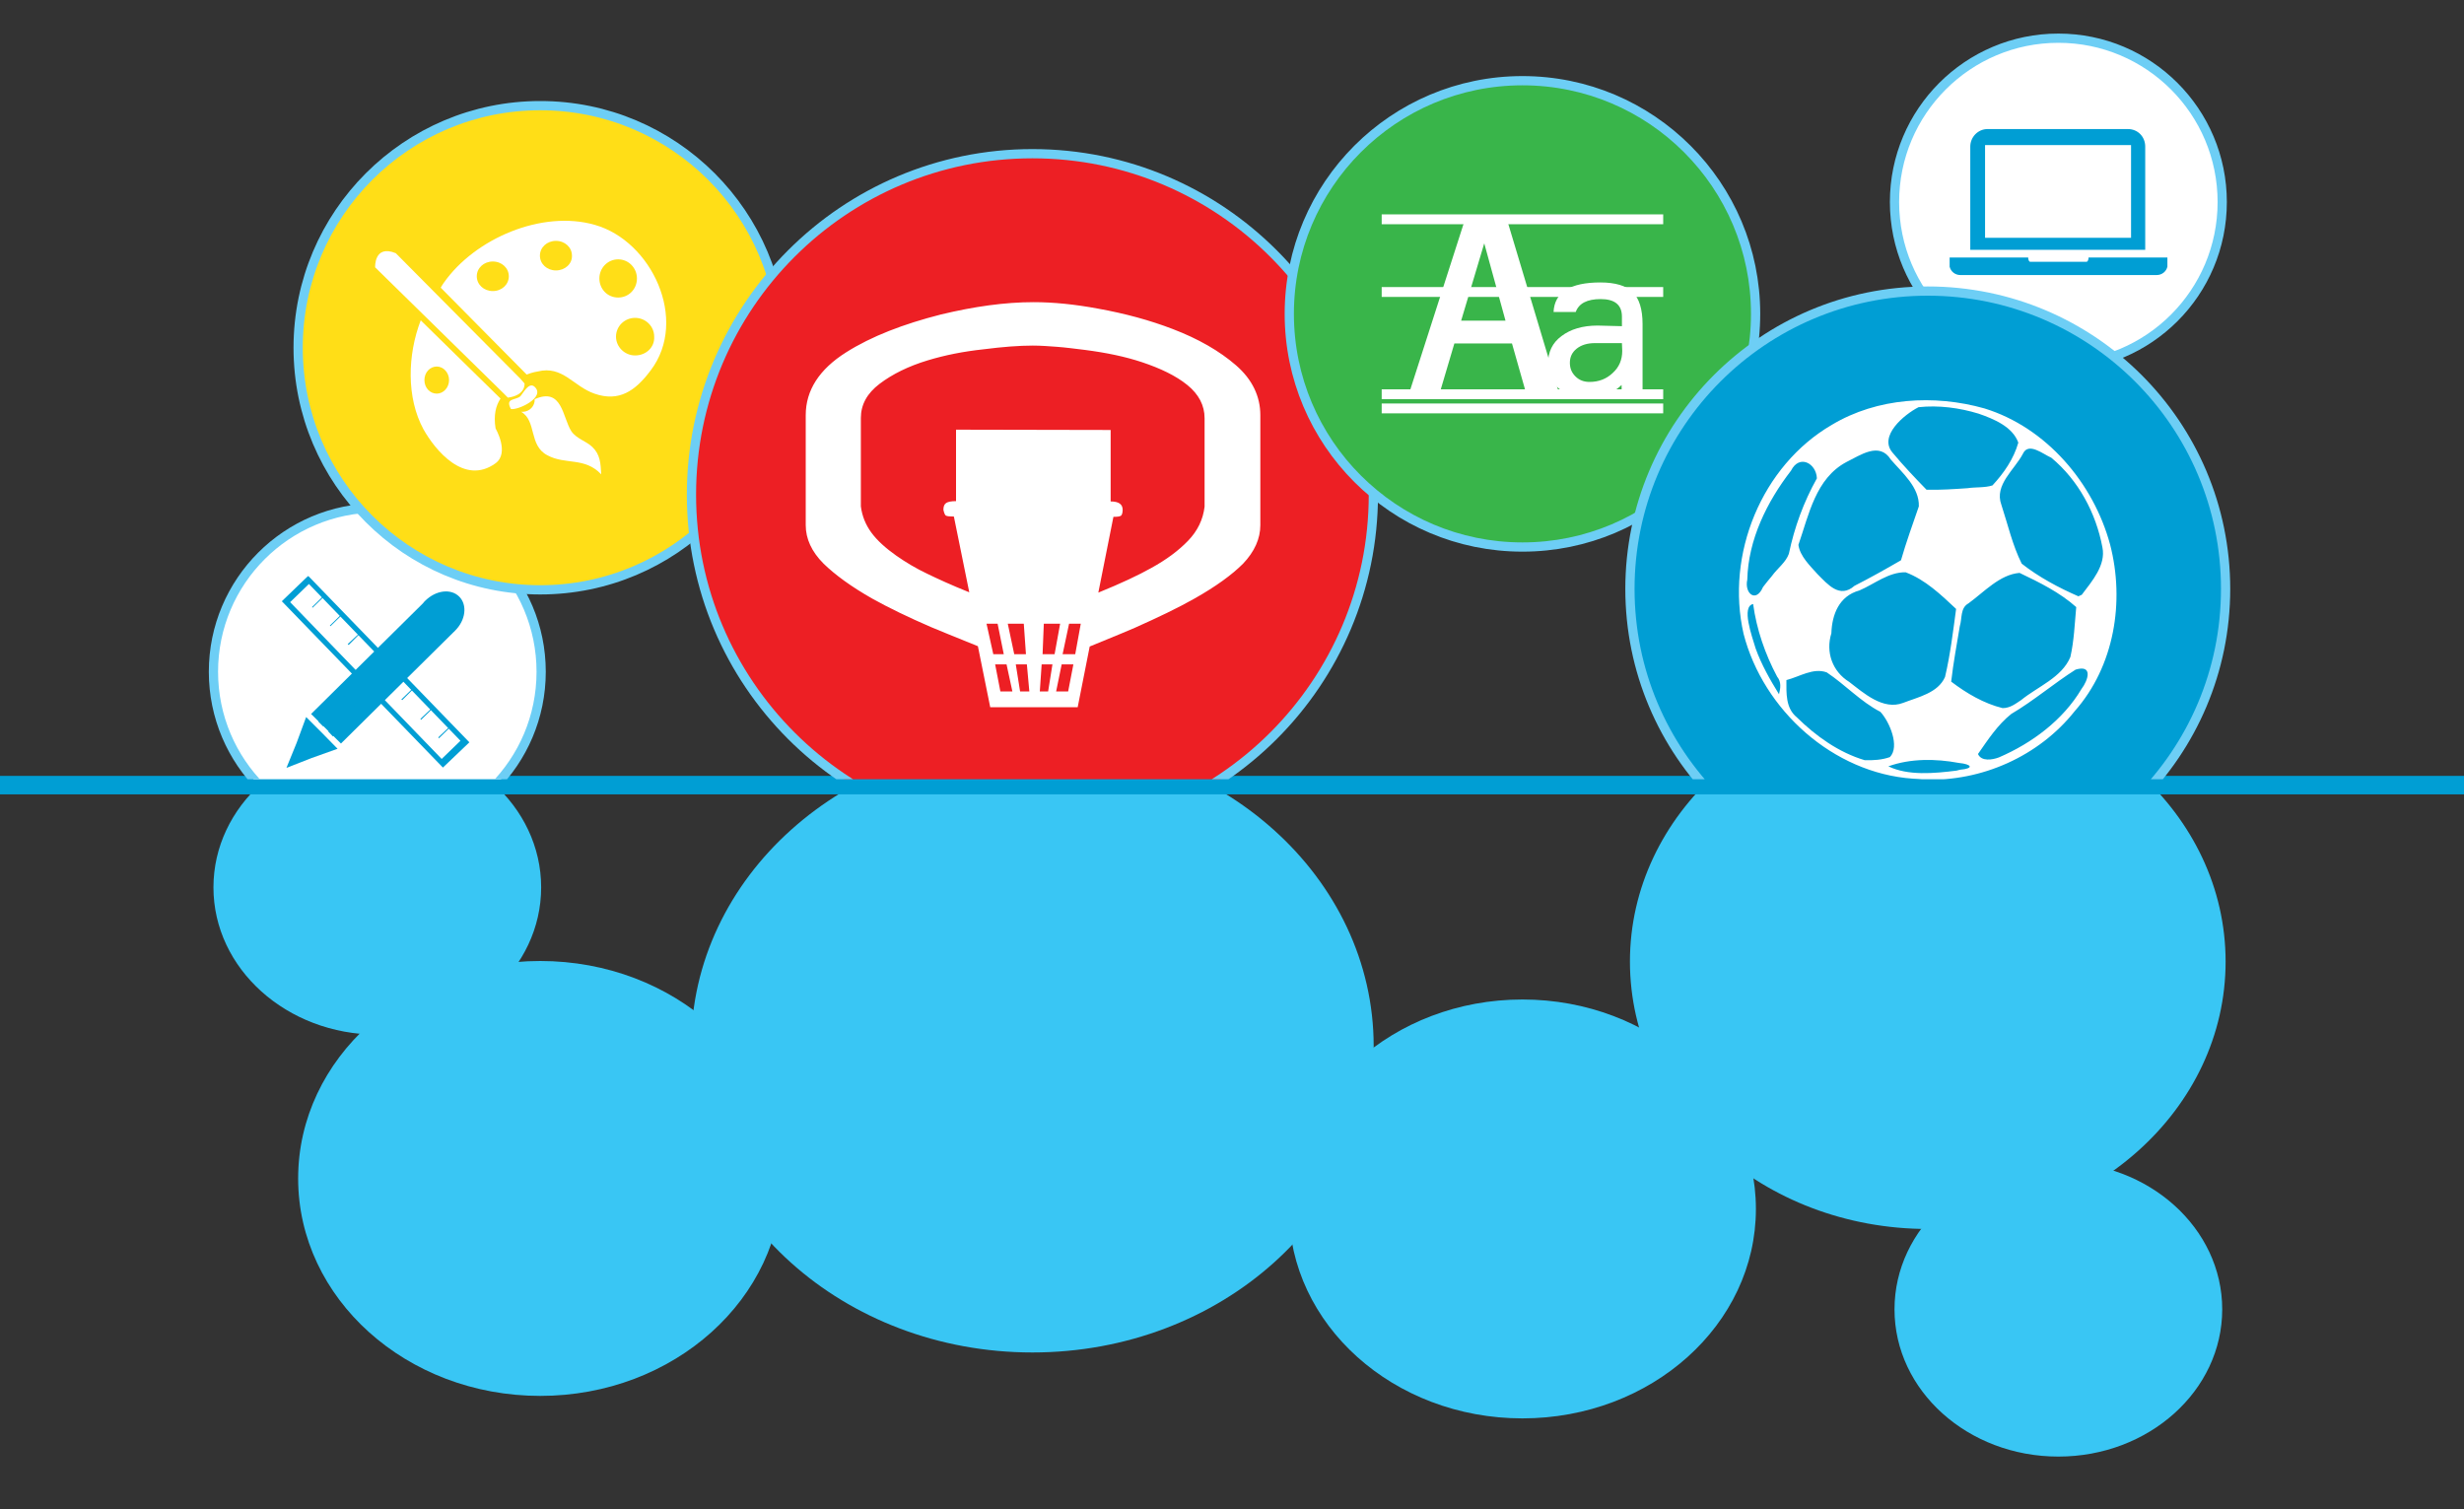 <?xml version="1.0" encoding="utf-8"?>
<!-- Generator: Adobe Illustrator 18.1.0, SVG Export Plug-In . SVG Version: 6.00 Build 0)  -->
<svg version="1.1" id="Layer_3" xmlns="http://www.w3.org/2000/svg" xmlns:xlink="http://www.w3.org/1999/xlink" x="0px" y="0px"
	 viewBox="0 402 800 490" enable-background="new 0 402 800 490" xml:space="preserve">
<rect x="0" y="402" width="800" height="490" fill="#333333" stroke="none"/>
<g>
	<g>
		<g>
			<g>
				<defs>
					<rect id="SVGID_1_" x="48.7" y="658.7" width="694.3" height="233.3"/>
				</defs>
				<clipPath id="SVGID_2_">
					<use xlink:href="#SVGID_1_"  overflow="visible"/>
				</clipPath>
				<g clip-path="url(#SVGID_2_)">
					<ellipse fill="#39C6F4" cx="122.5" cy="690.1" rx="53.2" ry="47.8"/>
					<ellipse fill="#39C6F4" cx="668.3" cy="827.1" rx="53.2" ry="47.8"/>
					<ellipse fill="#39C6F4" cx="175.4" cy="784.6" rx="78.6" ry="70.6"/>
					<ellipse fill="#39C6F4" cx="335.2" cy="741.7" rx="110.8" ry="99.4"/>
					<ellipse fill="#39C6F4" cx="494.3" cy="794.5" rx="75.8" ry="68"/>
					<ellipse fill="#39C6F4" cx="625.9" cy="714.2" rx="96.7" ry="86.8"/>
					<g>
						<g>
							<g>
								<path fill="#009ED4" d="M99.9,717.3L99.9,717.3L99.9,717.3L99.9,717.3z"/>
							</g>
						</g>
					</g>
				</g>
			</g>
		</g>
	</g>
</g>
<line fill="none" stroke="#009ED4" stroke-width="6" stroke-miterlimit="10" x1="0" y1="656.9" x2="800" y2="656.9"/>
<g>
	<g>
		<g>
			<g>
				<defs>
					<rect id="SVGID_3_" x="48.7" y="395.2" width="694.3" height="259.8"/>
				</defs>
				<clipPath id="SVGID_4_">
					<use xlink:href="#SVGID_3_"  overflow="visible"/>
				</clipPath>
				<g clip-path="url(#SVGID_4_)">
					<circle fill="#FFFFFF" stroke="#6DCEF5" stroke-width="3" stroke-miterlimit="10" cx="122.5" cy="620.1" r="53.2"/>
					<circle fill="#FFFFFF" stroke="#6DCEF5" stroke-width="3" stroke-miterlimit="10" cx="668.3" cy="467.6" r="53.2"/>
					<circle fill="#FFDE17" stroke="#6DCEF5" stroke-width="3" stroke-miterlimit="10" cx="175.4" cy="514.9" r="78.6"/>
					<circle fill="#ED1F24" stroke="#6DCEF5" stroke-width="3" stroke-miterlimit="10" cx="335.2" cy="562.6" r="110.7"/>
					<circle fill="#39B54A" stroke="#6DCEF5" stroke-width="3" stroke-miterlimit="10" cx="494.3" cy="503.9" r="75.7"/>
					<circle fill="#009ED4" stroke="#6DCEF5" stroke-width="3" stroke-miterlimit="10" cx="625.9" cy="593.2" r="96.7"/>
					<path fill="#FFFFFF" d="M169.2,535.7c5.1,2.9,2.4,10.9,8.5,14.1c5.9,3.2,12.1,0.5,17.5,6.2c-0.2-3.6-0.3-6.4-2.9-8.9
						c-2-1.9-5.2-2.7-6.8-5.1c-2.9-4.5-2.9-14.4-11.9-10.4c0.1,2.2-1.6,4-3.8,4.1"/>
					<path fill="#FFFFFF" d="M165.9,534.8c2.4,0.4,11.3-3.8,7.7-7.2c-1.9-1.8-3.8,2.2-4.7,3.1C167.3,532,163.9,531.2,165.9,534.8"/>
					<g>
						<path fill="#FFFFFF" d="M193.1,475c-17.1-4.9-38.9,4.4-49,18.8c-0.4,0.5-0.7,1.1-1,1.6l27.9,28.2c2-0.8,3.6-1,3.6-1
							c8.1-2,11.5,4.8,18.4,7.2c8,2.8,13.3-0.9,18.3-7.6C223.6,505.9,211.6,480.2,193.1,475z M160,496.5c-2.9,0-5.2-2.1-5.2-4.8
							s2.3-4.8,5.2-4.8s5.2,2.1,5.2,4.8S162.9,496.5,160,496.5z M180.5,489.8c-2.9,0-5.2-2.1-5.2-4.8s2.3-4.8,5.2-4.8
							s5.2,2.1,5.2,4.8C185.8,487.7,183.4,489.8,180.5,489.8z M194.6,492.4c0-3.4,2.7-6.2,6.1-6.2c3.4,0,6.1,2.8,6.1,6.2
							c0,3.5-2.7,6.2-6.1,6.2C197.2,498.6,194.6,495.8,194.6,492.4z M206.2,517.4c-3.4,0-6.2-2.8-6.2-6.1c0-3.4,2.8-6.1,6.2-6.1
							s6.2,2.7,6.2,6.1C212.6,514.7,209.8,517.4,206.2,517.4z"/>
						<path fill="#FFFFFF" d="M162.5,531.4L136.6,506c-4.3,11.2-4.7,25.1,0.9,35.4c3.7,6.6,13.2,18.4,23.4,11c4.6-3.4,0-11.3,0-11.3
							C160.2,536.7,161,533.7,162.5,531.4z M141.8,529.8c-2.2,0-4-1.9-4-4.4s1.8-4.4,4-4.4s4,2,4,4.4S144,529.8,141.8,529.8z"/>
						<path fill="#FFFFFF" d="M168.9,524.9l-28-28.2l-12.4-12.5c-7.1-2.9-6.7,4.6-6.7,4.6l15.5,15.2l25.9,25.4l1.7,1.7
							c5.9-0.8,5.4-4.6,5.4-4.6L168.9,524.9z"/>
					</g>
					<g>
						<path fill="#FFFFFF" d="M490.9,513.5h-18.7l-4.8,16.2h-9.9l18-56h13.9l16.8,56h-10.7L490.9,513.5z M488.8,506.1l-6.9-25.1
							l-7.5,25.1H488.8z"/>
						<path fill="#FFFFFF" d="M526.6,507.9v-3.1c0-3.8-2.3-5.7-6.9-5.7c-4.4,0-7.1,1.4-8.1,4.2h-7.2c0.3-6.4,5.4-9.6,15.2-9.6
							c4.9,0,8.4,1.1,10.5,3.1c2.1,2.1,3.2,5.6,3.2,10.4v23.4h-6.8V527c-3.1,2.9-6.6,4.2-10.8,4.2c-3.9,0-7.1-1-9.5-3
							s-3.6-4.7-3.6-8.1c0-3.8,1.4-6.8,4.4-9c2.9-2.2,6.8-3.4,11.7-3.4L526.6,507.9L526.6,507.9z M526.6,513.4h-8.8
							c-2.4,0-4.4,0.6-5.9,1.8c-1.5,1.2-2.2,2.7-2.2,4.6c0,1.8,0.6,3.2,1.8,4.4s2.7,1.8,4.6,1.8c3,0,5.5-1,7.5-2.9
							c2.1-1.9,3.1-4.3,3.1-7.2L526.6,513.4L526.6,513.4z"/>
					</g>
					<g>
						<rect x="448.6" y="528.4" fill="#FFFFFF" width="91.4" height="3.2"/>
						<rect x="448.6" y="495.2" fill="#FFFFFF" width="91.4" height="3.2"/>
						<rect x="448.6" y="533" fill="#FFFFFF" width="91.4" height="3.2"/>
						<rect x="448.6" y="471.6" fill="#FFFFFF" width="91.4" height="3.2"/>
					</g>
					<g>
						<g>
							<g>
								<path fill="#009ED4" d="M151.8,643.1l-7.9,7.7l-51.8-53.6l7.7-7.5l0.1-0.1L151.8,643.1L151.8,643.1z M99.9,589.8L99.9,589.8
									L99.9,589.8L99.9,589.8z M151.2,643.2l-51.4-53.1l-7.3,7.1l51.4,53.1L151.2,643.2L151.2,643.2z"/>
								<path fill="#009ED4" d="M91.5,597.2l8.1-7.8l0.5-0.4l52.1,53.8l-0.3,0.3l0.3-0.3l0.2,0.2l-8.6,8.2L91.5,597.2L91.5,597.2z
									 M94.2,597.5l49.2,50.9l6.1-5.9l-49.2-50.9L94.2,597.5L94.2,597.5z"/>
							</g>
							<g>
								<polygon fill="#009ED4" points="146.4,637.9 142.5,641.7 142.3,641.4 146.2,637.7 								"/>
							</g>
							<g>
								<polygon fill="#009ED4" points="140.6,631.9 136.7,635.7 136.5,635.4 140.4,631.7 								"/>
							</g>
							<g>
								<polygon fill="#009ED4" points="134.4,625.5 130.6,629.3 130.3,629.1 134.2,625.3 								"/>
							</g>
							<g>
								<polygon fill="#009ED4" points="129.1,619.9 125.2,623.7 124.9,623.5 128.9,619.7 								"/>
							</g>
							<g>
								<polygon fill="#009ED4" points="123.2,614 119.4,617.7 119.1,617.5 123.1,613.7 								"/>
							</g>
							<g>
								<polygon fill="#009ED4" points="117.1,607.5 113.2,611.4 112.9,611.1 116.9,607.4 								"/>
							</g>
							<g>
								<polygon fill="#009ED4" points="111.2,601.5 107.3,605.3 107.1,605.1 111,601.3 								"/>
							</g>
							<g>
								<polygon fill="#009ED4" points="105.4,595.5 101.5,599.3 101.3,599.1 105.2,595.3 								"/>
							</g>
						</g>
						<g>
							<g>
								<g>
									<path fill="#009ED4" d="M110.7,643.4l36.6-36.2l0,0c0.1-0.1,0.3-0.2,0.4-0.4c3.5-3.4,4.1-8.4,1.4-11.1
										c-2.7-2.7-7.6-2.1-11.1,1.4c-0.2,0.2-0.5,0.5-0.7,0.8L101,633.8L110.7,643.4z"/>
								</g>
							</g>
							<g>
								<g>
									<polygon fill="#009ED4" points="142.4,604.1 143.9,605.6 108.1,641.1 106.6,639.5 									"/>
								</g>
							</g>
							<g>
								<g>
									<polygon fill="#009ED4" points="139.2,600.9 140.7,602.4 104.9,637.8 103.4,636.3 									"/>
								</g>
							</g>
							<g>
								<g>
									<polygon fill="#009ED4" points="93,651.3 96.3,643.2 99.4,634.8 104.5,639.9 109.6,645.1 101.2,648.1 									"/>
								</g>
							</g>
						</g>
					</g>
					<path id="path1458" fill="#FFFFFF" d="M621,654.8c-25.8-1.8-48.5-22.2-54.9-47c-5.9-25.7,5.8-54.6,28.7-67.9
						c14.7-8.8,33.2-9.9,49.5-5.3c20.1,6.2,35.4,24.2,40.8,44.2c4.8,18.5,1.4,39.5-11.5,54.1c-11.6,14.6-30.2,22.9-48.8,22.2
						C623.6,654.9,622.3,654.9,621,654.8z M636.4,651.9c4.6-0.4,3.8-1.8-0.4-2.2c-7.5-1.4-15.7-1.5-22.9,1.1
						c6.4,3.1,14.9,2.3,22.1,1.4L636.4,651.9L636.4,651.9z M613.6,647.8c3.3-3.4-0.1-11.5-3.1-14.7c-6.4-3.3-11.4-8.8-17.4-12.8
						c-4.4-1.6-8.8,1.4-13.1,2.5c0,4.2-0.3,9.1,3.4,12.1c6.2,6.1,13.6,11.4,22,13.9C608.2,648.9,611.1,648.7,613.6,647.8z
						 M649,647.9c10.7-4.6,20.8-12.1,26.8-22.2c2.2-2.9,3.8-8-1.9-6.3c-7.1,4.5-13.6,10.1-20.9,14.4c-4.4,3.5-7.6,8.4-10.8,13
						C643.3,649.3,646.9,648.7,649,647.9z M656.2,629.3c5.4-4.4,13.2-7.3,16-14c1.2-5.3,1.4-10.8,1.9-16.2
						c-5.4-4.8-11.9-8-18.4-11.1c-6.4,0.5-11.5,6.2-16.6,9.9c-2.7,1.5-2,4.8-2.8,7.4c-1,6-2.1,11.9-2.8,18c5,3.8,10.6,7.1,16.7,8.6
						C652.7,631.9,654.5,630.4,656.2,629.3z M617.9,630.2c4.9-1.9,11.3-3.2,13.6-8.4c1.7-7.2,2.6-14.7,3.6-22.1
						c-4.9-4.6-10-9.5-16.4-11.9c-5.5-0.1-10.1,3.8-15,5.9c-6.6,1.8-8.9,7.8-9.1,13.9c-1.9,6.1,0.3,12.4,5.8,15.8
						C605.1,627,611.4,632.7,617.9,630.2z M577,621.7c-3.9-7.3-6.7-15.4-7.8-23.6c-3.9,0.8-0.4,10.4,0.8,14.4
						c1.9,5.3,4.7,10.2,7.6,14.9C578.1,625.4,578.4,623.4,577,621.7z M575.3,589c1.8-2.5,4.5-4.4,5.5-7.2c1.8-8.6,4.8-16.8,9.1-24.5
						c-0.2-4.9-5.7-7.9-8.4-2.5c-7.8,10.1-13.9,22.4-14.2,35.4c-1,4.4,2.8,7.7,5.1,2.4C573.3,591.4,574.3,590.2,575.3,589z
						 M675.9,595.1c3.3-4.4,7.9-9.6,6.7-15.4c-2.1-11.2-7.8-21.8-16.6-29.1c-2.6-1.1-7.4-5.2-9.2-1.3c-2.7,5.2-9.4,10.1-7,16.6
						c2.1,6.4,3.6,13.1,6.6,19.1c5.6,4.4,12,7.8,18.4,10.6L675.9,595.1L675.9,595.1z M602.1,592.2c5.1-2.6,10.1-5.4,15.1-8.3
						c1.7-5.9,3.8-11.7,5.8-17.5c0.2-6.2-5.3-10.8-9.1-15.2c-3.7-5.9-9.9-1.4-14.4,0.8c-10,5.3-12.2,17.1-15.6,26.9
						c0.5,3.7,3.8,6.8,6.2,9.5C593.5,591.8,597.3,596.4,602.1,592.2z M638.8,560.5c2.6-0.4,5.6-0.1,8.1-0.9c3.7-4,6.9-8.6,8.4-13.9
						c-1.9-5.2-8-7.7-12.9-9.4c-6.2-1.9-13-2.8-19.5-2.1c-4.7,2.4-13.1,9.4-8.4,14.8c3.5,4.2,7.2,8.1,11,12
						C630,561.1,634.4,560.8,638.8,560.5z"/>
					<path fill="#FFFFFF" d="M360.6,541.6v23.2c2.6,0,3.9,0.9,3.9,2.7c0,0.9-0.2,1.6-0.5,1.9c-0.4,0.3-1.2,0.4-2.5,0.4l-4.9,24.6
						c7.4-3,13.1-5.7,17.2-8c4.9-2.7,8.8-5.6,11.9-8.8s4.9-6.9,5.4-11.1v-28.7c0-4.2-1.9-7.8-5.6-10.8s-8.7-5.4-14.7-7.4
						c-5.4-1.8-11.6-3.1-18.6-4c-3.3-0.4-6.3-0.8-9-1s-5.3-0.4-7.9-0.4c-4.4,0-9.7,0.4-15.9,1.2c-6.6,0.7-12.6,1.9-18.2,3.6
						c-6.3,1.9-11.5,4.5-15.6,7.6s-6.1,6.8-6.1,11.1v28.7c0.4,3.1,1.5,5.9,3.4,8.5s4.7,5.1,8.1,7.5c3,2.1,6.3,4.1,10.1,5.9
						c3.1,1.5,7.6,3.6,13.6,6l-5-24.6c-1.4,0-2.2-0.1-2.6-0.3c-0.3-0.2-0.6-0.9-0.8-1.9c0-1.1,0.3-1.8,0.9-2.2s1.7-0.6,3.2-0.6
						v-23.2L360.6,541.6L360.6,541.6z M335.4,509.4L335.4,509.4c-2.6,0-5.3,0.1-8.1,0.4s-6.2,0.7-10.3,1.2c-7.8,1-14.7,2.5-20.6,4.4
						c-6.6,2.1-12.1,4.7-16.2,7.8c-4.4,3.6-6.6,7.7-6.6,12.4v32.1c0.5,4.2,2.2,7.9,5,11.3s6.3,6.4,10.6,9c3.1,1.9,7.5,4.2,13.1,6.6
						c4.6,1.9,9.2,3.9,13.8,5.8l1.5,7.1c-4.6-1.9-9.2-3.9-13.9-5.9c-6.5-2.8-11.8-5.4-15.8-7.6c-5.6-3.1-10.2-6.4-13.9-9.9
						c-4.1-3.9-6.2-7.9-6.6-11.9V538c0-7.3,4.1-13.6,12.4-18.7s17.8-8.9,28.4-11.4c10.8-2.4,19.9-3.7,27.3-3.7
						c5.4,0,11.9,0.7,19.5,2.1c7.6,1.4,14.9,3.4,21.9,6.1c8.1,3.1,14.5,6.5,19.3,10.5c5.2,4.4,7.8,9.5,7.8,15.2v34.2
						c0,4.3-1.9,8.3-5.9,12c-3.6,3.4-9.2,7.1-16.8,11.1c-5.4,2.8-11.6,5.6-18.4,8.4c-3.1,1.2-6.2,2.5-9.2,3.7l1.5-7.1
						c4.4-1.8,8.9-3.8,13.2-5.6c5.6-2.5,10.1-4.8,13.4-6.8c4.4-2.8,7.9-5.8,10.5-8.8c1.6-1.9,2.8-3.7,3.6-5.6s1.2-3.8,1.2-5.9v-32.1
						c0-4.8-2.2-8.9-6.8-12.3c-4.2-3.2-9.8-5.9-16.8-8.2c-6.2-2-12.8-3.5-19.9-4.4C346.5,509.9,340.4,509.4,335.4,509.4L335.4,509.4
						z M356.1,564.8L356.1,564.8h-40.9v-20h40.9V564.8L356.1,564.8z M349.9,631.6L349.9,631.6h-28.4l-4-19.8
						c-7.7-3.1-12.8-5.2-15.2-6.2c-7.4-3.2-13.8-6.3-19-9.2c-6.9-3.9-12.2-7.8-15.9-11.4c-3.9-3.9-5.8-8.1-5.8-12.5v-35.7
						c0-8.1,4.4-14.9,13.1-20.4c8.2-5.2,18.6-9.2,30.8-12.3c10.8-2.6,20.8-4,30.1-4c6.4,0,13.4,0.7,20.9,2.1
						c8.9,1.6,16.9,3.8,24.2,6.6c8.4,3.2,15.3,7.2,20.6,11.8c5.3,4.6,7.9,10.1,7.9,16.2v35.7c0,4.4-1.9,8.6-5.6,12.5
						c-3.6,3.6-8.8,7.4-15.9,11.4c-5.3,3-11.8,6.1-19.2,9.4c-0.8,0.4-5.7,2.4-14.7,6.1L349.9,631.6L349.9,631.6z M317.5,570.1
						L317.5,570.1l1.4,8.4h-3.7l-2.1-8.4H317.5L317.5,570.1z M353.8,570.1L353.8,570.1h4.1l-1.5,8.4h-4.2L353.8,570.1L353.8,570.1z
						 M319.5,582.2L319.5,582.2l1.2,7.9h-3.2l-1.5-7.9H319.5L319.5,582.2z M351.6,582.2L351.6,582.2h4.3l-1.7,7.9H350L351.6,582.2
						L351.6,582.2z M321.3,593.4L321.3,593.4l1.7,7.8h-3l-1.8-7.8H321.3L321.3,593.4z M349.4,593.4L349.4,593.4h4.1l-1.8,7.8h-3.9
						L349.4,593.4L349.4,593.4z M323.9,604.5L323.9,604.5h-3.6l2.2,9.9h3.4L323.9,604.5L323.9,604.5z M347.1,604.5L347.1,604.5
						l-2.1,9.9h4.1l1.8-9.9H347.1L347.1,604.5z M326.8,617.7L326.8,617.7h-3.7l1.7,8.8h3.9L326.8,617.7L326.8,617.7z M344.7,617.7
						L344.7,617.7l-1.8,8.8h3.9l1.7-8.8H344.7L344.7,617.7z M321.9,570.1L321.9,570.1h7.9l0.6,8.4h-7.3L321.9,570.1L321.9,570.1z
						 M350.2,570.1L350.2,570.1l-1.7,8.4h-7.6l0.6-8.4H350.2L350.2,570.1z M323.6,582.2L323.6,582.2h7l0.6,7.9h-6.5L323.6,582.2
						L323.6,582.2z M348,582.2L348,582.2l-1.1,7.9h-6.8l0.6-7.9H348L348,582.2z M325.4,593.4L325.4,593.4h6.2l0.6,7.8h-5.3
						L325.4,593.4L325.4,593.4z M345.9,593.4L345.9,593.4l-1.2,7.8h-5.4l0.6-7.8H345.9L345.9,593.4z M332.4,604.5L332.4,604.5h-5.2
						l2.1,9.9h3.8L332.4,604.5L332.4,604.5z M338.9,604.5L338.9,604.5l-0.4,9.9h3.9l1.8-9.9H338.9L338.9,604.5z M333.4,617.7
						L333.4,617.7h-3.6l1.4,8.8h3L333.4,617.7L333.4,617.7z M338.2,617.7L338.2,617.7l-0.6,8.8h2.7l1.4-8.8H338.2L338.2,617.7z
						 M333.1,570.1L333.1,570.1h5.4l-0.6,8.4h-4.1L333.1,570.1L333.1,570.1z M337.4,582.2L337.4,582.2l-0.6,7.9h-1.9l-0.6-7.9H337.4
						L337.4,582.2z M336.5,593.4L336.5,593.4l-0.9,7.8l-0.6-7.8H336.5L336.5,593.4z"/>
					<g>
						<path fill="#009ED4" d="M690.9,443.9h-45.6c-3.1,0-5.6,2.6-5.6,5.7v19.6v6.3v7.6h56.8v-7.6v-6.3v-19.6
							C696.5,446.4,694.1,443.9,690.9,443.9z M691.9,479.2h-47.4v-30.1h47.4V479.2z"/>
						<path fill="#009ED4" d="M678.1,485.6c0,0.8-0.3,1.4-0.7,1.4h-18.2c-0.4,0-0.7-0.6-0.7-1.4H633v3c0.4,1.6,1.8,2.7,3.5,2.7h63.7
							c1.7,0,3.1-1.1,3.5-2.7v-3H678.1z"/>
					</g>
				</g>
			</g>
		</g>
	</g>
</g>
</svg>
